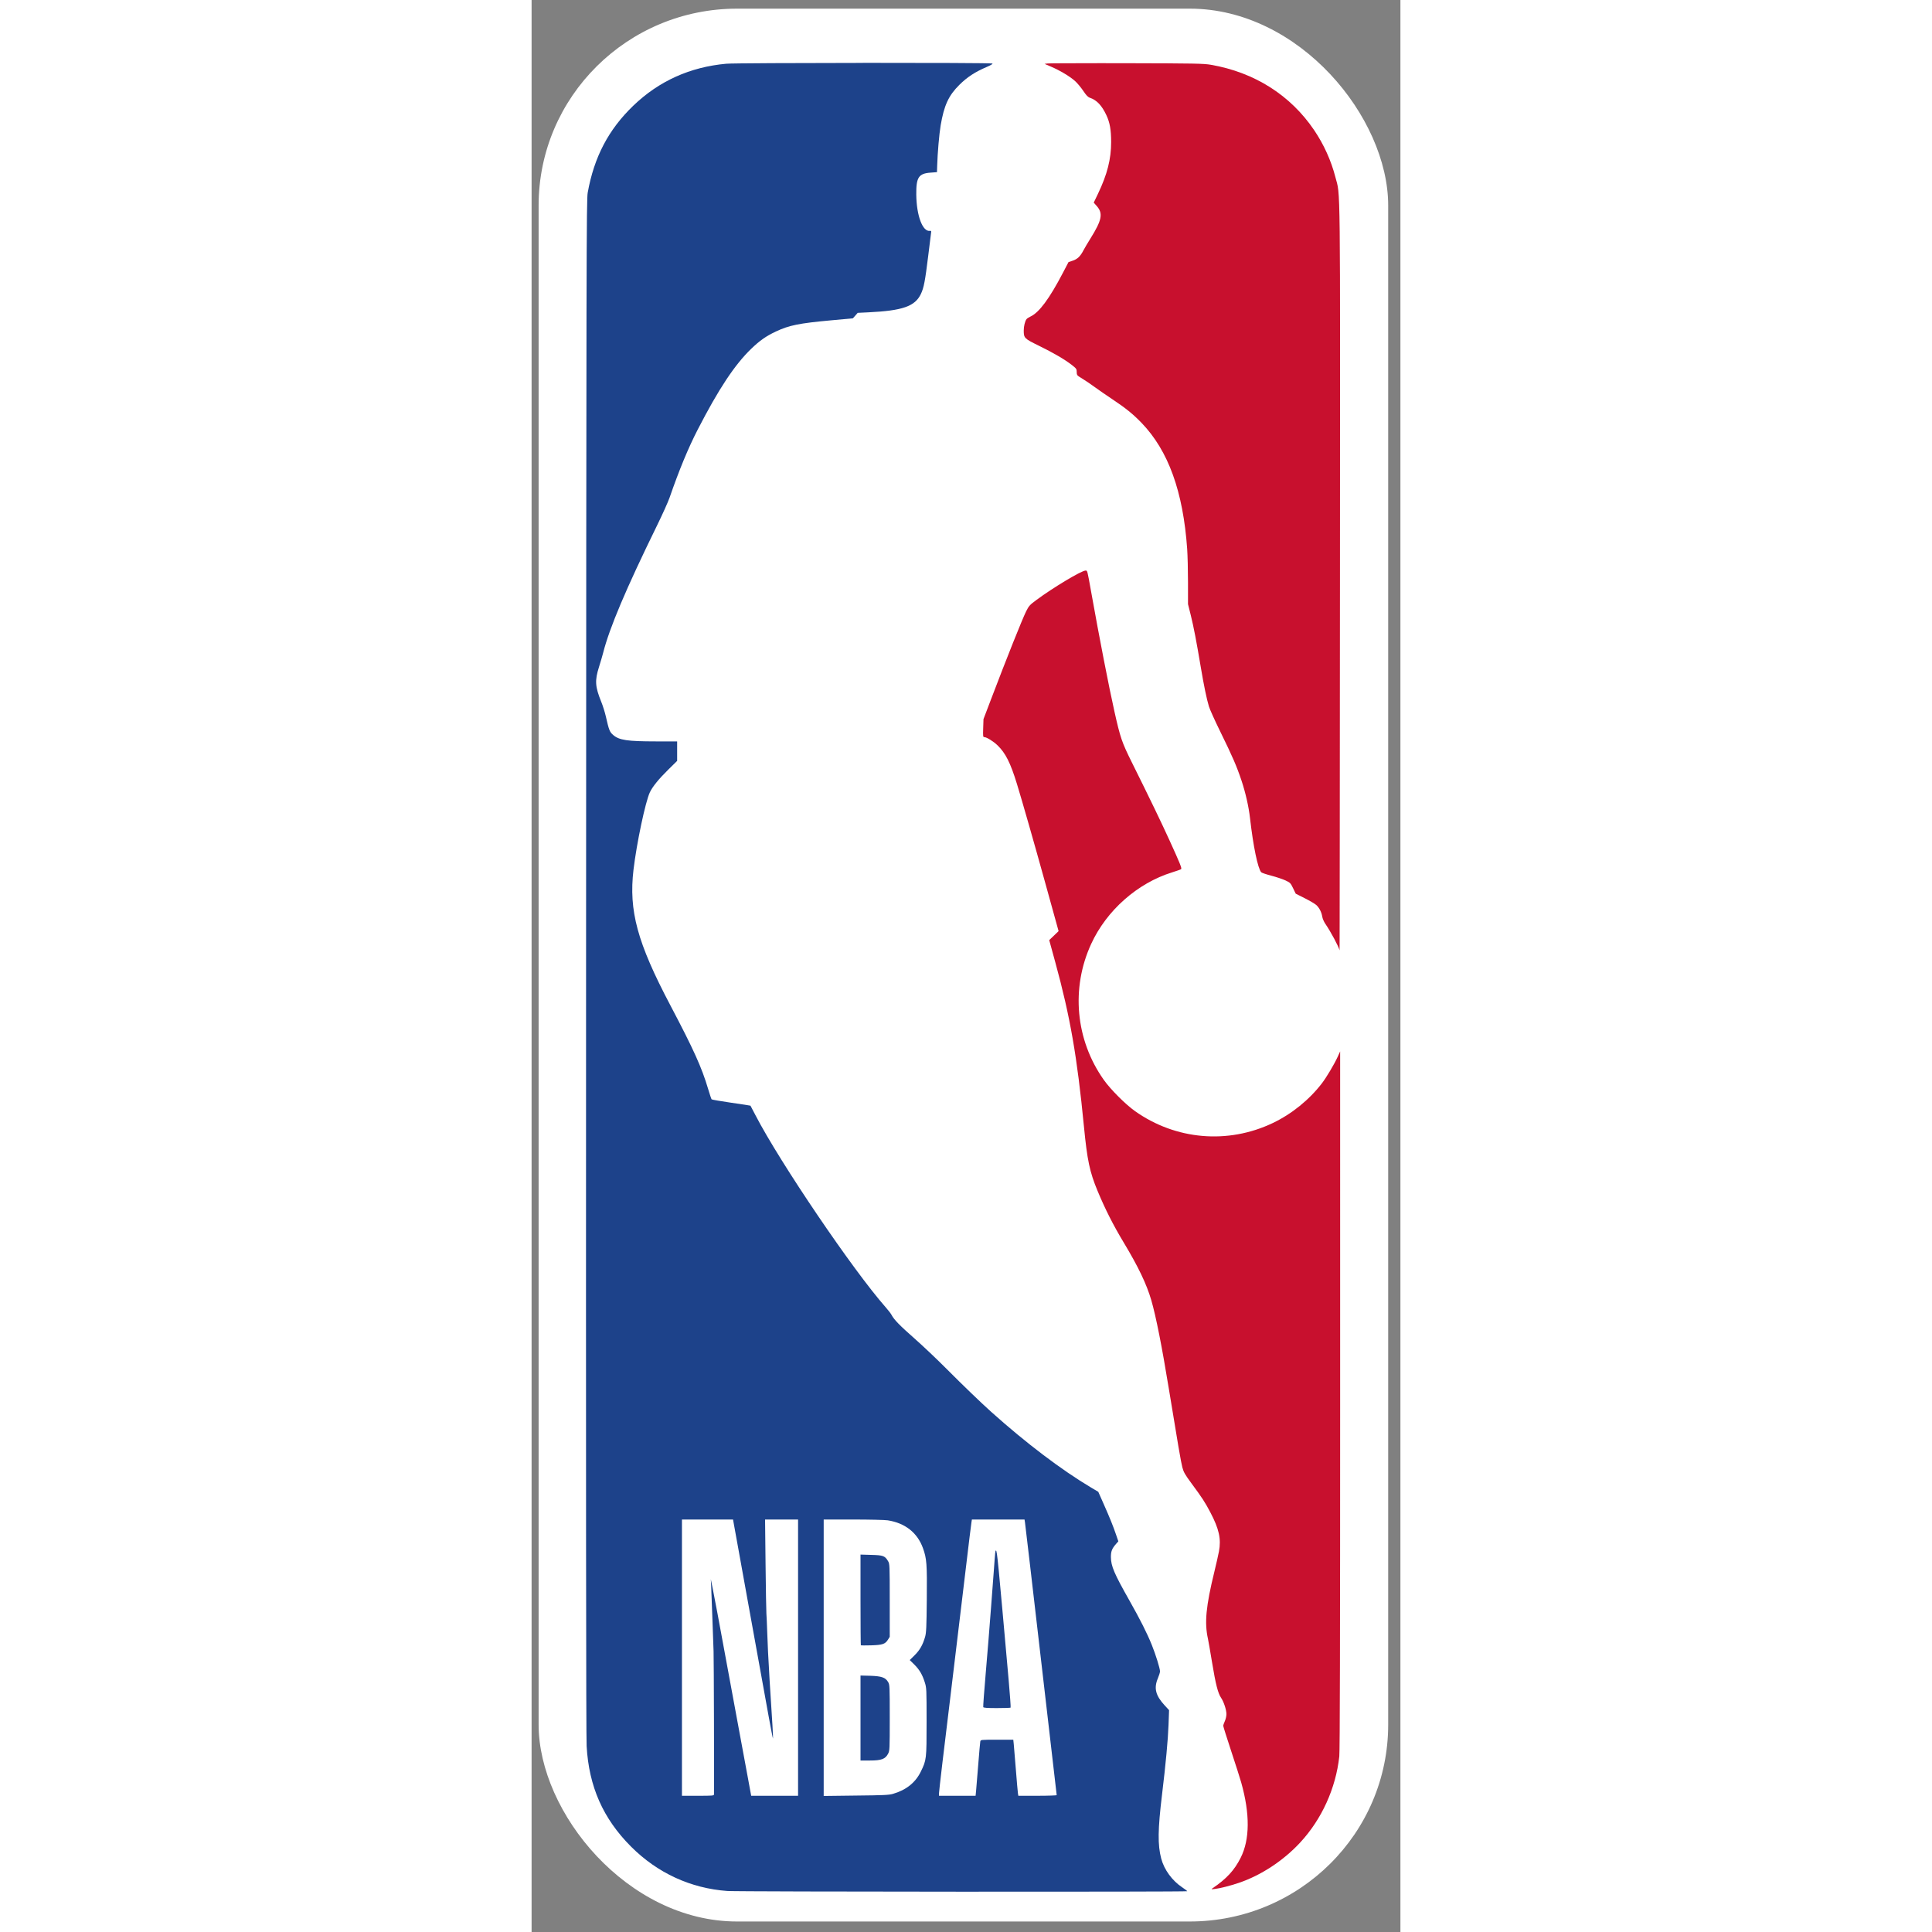 <?xml version="1.0" encoding="UTF-8" standalone="no"?>
<svg xmlns:rdf="http://www.w3.org/1999/02/22-rdf-syntax-ns#" xmlns="http://www.w3.org/2000/svg" height="250" width="250" version="1.1" xmlns:cc="http://creativecommons.org/ns#" xmlns:dc="http://purl.org/dc/elements/1.1/" viewBox="0 0 135.625 301.591">
 <rect x="0" y="0" width="135.625" height="301.591" fill="#808080" stroke="none"/>
 <rect rx="30.969" ry="30.729" height="298.6" width="132.62" y="1.351" x="1.097" fill="#fff"/>
 <g>
  <path fill="#C8102E" d="m88.26 9.865c-4.331 0-7.506 0.017-7.703 0.044l-0.477 0.065 1.039 0.446c1.367 0.587 2.882 1.494 3.689 2.208 0.358 0.316 0.939 1.007 1.292 1.534 0.491 0.734 0.743 0.994 1.075 1.108 1.055 0.363 1.847 1.204 2.552 2.711 0.541 1.156 0.739 2.276 0.741 4.193 0.004 2.657-0.605 5.048-2.055 8.077l-0.66 1.378 0.476 0.541c1.009 1.146 0.801 2.2-1 5.077-0.427 0.683-0.909 1.498-1.071 1.812-0.483 0.939-0.936 1.381-1.672 1.629l-0.672 0.227-0.872 1.67c-2.114 4.049-3.713 6.204-5.071 6.831-0.255 0.118-0.529 0.298-0.609 0.401-0.241 0.309-0.441 1.132-0.436 1.793 0.009 1.166 0.086 1.243 2.34 2.348 2.308 1.131 4.052 2.149 5.165 3.015 0.707 0.55 0.763 0.631 0.763 1.091 0 0.408 0.062 0.535 0.344 0.709 0.992 0.612 1.808 1.159 2.604 1.746 0.487 0.359 1.64 1.155 2.562 1.768 2.143 1.426 3.288 2.352 4.618 3.734 4.181 4.343 6.482 10.705 7.115 19.671 0.07 0.997 0.128 3.344 0.129 5.216l0.001 3.403 0.431 1.722c0.443 1.77 0.894 4.115 1.571 8.159 0.466 2.786 0.919 4.967 1.266 6.099 0.141 0.461 0.934 2.216 1.761 3.901 1.923 3.915 2.569 5.406 3.331 7.688 0.615 1.839 1.12 4.071 1.317 5.812 0.496 4.389 1.221 7.888 1.755 8.473 0.081 0.088 0.79 0.328 1.576 0.534 0.786 0.206 1.779 0.538 2.207 0.738 0.733 0.343 0.801 0.411 1.188 1.215l0.41 0.852 1.438 0.726c0.791 0.399 1.597 0.877 1.793 1.062 0.461 0.436 0.804 1.114 0.91 1.794 0.046 0.298 0.258 0.796 0.471 1.105 0.849 1.234 2.112 3.592 2.232 4.164 0.017 0.082 0.046-26.064 0.064-58.101 0.036-64.034 0.088-59.494-0.715-62.608-0.665-2.578-1.796-5.081-3.309-7.321-3.695-5.47-9.325-9.036-16.132-10.214-1.118-0.194-2.504-0.219-13.125-0.243-1.633-0.004-3.205-0.005-4.649-0.005zm-1.8 79.205c-0.622 0-5.078 2.672-7.69 4.612-1.005 0.746-1.155 0.913-1.564 1.738-0.631 1.272-3.02 7.258-5.522 13.836l-1.142 3-0.046 1.406c-0.042 1.298-0.028 1.406 0.184 1.407 0.354 0.002 1.416 0.663 2.051 1.276 1.255 1.212 2.024 2.74 3.035 6.036 0.798 2.601 2.724 9.334 4.345 15.187l1.64 5.923 0.515 1.86-0.731 0.702-0.731 0.702 0.291 1.062c0.16 0.584 0.453 1.653 0.651 2.375 2.33 8.507 3.41 14.696 4.48 25.688 0.511 5.245 0.895 7.063 2.117 10.005 1.181 2.844 2.459 5.369 4.073 8.049 2.295 3.81 3.597 6.534 4.326 9.048 0.726 2.504 1.657 7.202 2.729 13.772 1.405 8.608 1.899 11.484 2.112 12.295 0.199 0.757 0.408 1.125 1.41 2.484 1.71 2.318 2.111 2.933 2.954 4.533 1.373 2.605 1.72 4.176 1.35 6.125-0.111 0.584-0.428 1.991-0.706 3.125-1.324 5.411-1.571 7.996-1.007 10.513 0.07 0.311 0.355 1.951 0.634 3.645 0.562 3.414 0.926 4.848 1.411 5.556 0.426 0.623 0.842 1.893 0.839 2.563-0.002 0.294-0.114 0.78-0.25 1.08-0.136 0.3-0.247 0.631-0.247 0.737 0 0.105 0.56 1.885 1.244 3.955 0.684 2.07 1.387 4.27 1.56 4.888 1.381 4.909 1.353 8.89-0.085 11.75-0.987 1.964-2.204 3.28-4.422 4.785-0.201 0.136-0.143 0.149 0.389 0.085 0.831-0.1 2.373-0.491 3.719-0.944 3.48-1.171 6.968-3.461 9.601-6.301 3.373-3.639 5.569-8.477 6.111-13.464 0.09-0.833 0.131-18.289 0.131-55.625l-0.001-54.411-0.4 0.875c-0.512 1.122-1.733 3.174-2.426 4.079-1.992 2.601-4.731 4.818-7.702 6.233-6.993 3.332-15.132 2.632-21.47-1.848-1.517-1.072-3.823-3.379-4.902-4.903-4.407-6.226-5.153-14.294-1.961-21.224 2.405-5.222 7.213-9.475 12.612-11.155 0.722-0.225 1.363-0.453 1.424-0.507 0.143-0.126-0.156-0.867-1.808-4.488-1.315-2.888-3.047-6.47-5.891-12.196-1.558-3.139-1.789-3.815-2.711-7.929-0.881-3.935-2.342-11.444-3.636-18.688-0.615-3.439-0.581-3.312-0.886-3.312z"/>

  <path fill="#1D428A" d="m51.709 9.821c-10.142 0.006-20.469 0.05-21.32 0.127-5.664 0.513-10.522 2.708-14.522 6.559-3.864 3.721-6.106 8-7.107 13.565-0.199 1.109-0.216 8.771-0.255 120.69-0.029 81.186-0.001 120.24 0.087 121.81 0.353 6.311 2.569 11.325 6.936 15.694 4.122 4.123 9.307 6.509 15.046 6.924 1.702 0.123 71.774 0.157 71.769 0.035-0.002-0.05-0.344-0.316-0.761-0.591-1.578-1.041-2.838-2.765-3.299-4.515-0.56-2.126-0.529-4.535 0.131-9.985 0.577-4.768 0.93-8.556 1.014-10.881l0.083-2.294-0.676-0.732c-1.433-1.552-1.722-2.702-1.068-4.246 0.181-0.428 0.33-0.912 0.33-1.077 0-0.455-0.667-2.603-1.288-4.145-0.723-1.797-1.804-3.941-3.476-6.898-2.399-4.24-2.886-5.383-2.9-6.79-0.008-0.886 0.164-1.332 0.788-2.044l0.371-0.422-0.358-1.049c-0.474-1.388-0.963-2.598-1.954-4.832l-0.819-1.847-1.135-0.674c-4.582-2.725-10.149-6.938-15.598-11.825-1.616-1.45-4.494-4.225-6.881-6.625-1.478-1.49-3.756-3.65-5.062-4.799-2.329-2.049-3.207-2.951-3.6-3.7-0.108-0.206-0.52-0.741-0.914-1.188-5.078-5.75-16.495-22.589-20.308-29.95-0.424-0.818-0.782-1.501-0.797-1.518-0.015-0.017-1.365-0.224-3.001-0.459-1.636-0.236-3.016-0.475-3.066-0.532-0.05-0.057-0.298-0.798-0.55-1.647-0.991-3.337-2.258-6.141-5.884-13.019-5.172-9.812-6.516-14.76-5.756-21.188 0.488-4.123 1.859-10.607 2.553-12.074 0.419-0.884 1.387-2.077 2.873-3.538l1.385-1.365v-1.519-1.52l-3.344-0.003c-4.429-0.004-5.698-0.193-6.629-0.99-0.561-0.48-0.664-0.74-1.158-2.911-0.146-0.641-0.463-1.654-0.705-2.25-0.976-2.404-1.037-3.337-0.36-5.476 0.236-0.747 0.522-1.719 0.634-2.16 1.004-3.949 3.538-9.94 8.438-19.948 0.842-1.719 1.715-3.659 1.941-4.312 1.498-4.325 2.916-7.754 4.394-10.625 3.27-6.351 5.78-10.14 8.367-12.63 1.327-1.278 2.314-1.968 3.843-2.686 2.071-0.973 3.61-1.284 8.639-1.745l3.373-0.309 0.377-0.428 0.377-0.428 1.625-0.078c5.383-0.258 7.323-0.935 8.243-2.88 0.456-0.964 0.655-2.002 1.136-5.922 0.242-1.97 0.452-3.667 0.468-3.77 0.018-0.116-0.054-0.174-0.187-0.151-1.144 0.191-2.108-2.356-2.142-5.661-0.028-2.68 0.365-3.287 2.215-3.424l1.018-0.077 0.028-0.938c0.06-2.042 0.315-5.01 0.546-6.369 0.531-3.122 1.237-4.652 2.917-6.319 1.224-1.214 2.458-2.022 4.276-2.796 0.633-0.27 0.98-0.48 0.888-0.536-0.124-0.077-10.086-0.11-20.23-0.104zm-28.238 227.38h3.987 3.987l0.197 1.094c0.108 0.602 0.483 2.669 0.832 4.594s0.857 4.737 1.128 6.25c0.271 1.512 0.999 5.534 1.618 8.938 0.619 3.403 1.415 7.805 1.771 9.781 0.355 1.977 0.668 3.572 0.694 3.546 0.039-0.04-0.147-3.323-0.399-7.015-0.092-1.354-0.174-2.741-0.254-4.312-0.04-0.791-0.096-1.775-0.123-2.188s-0.084-1.791-0.126-3.062-0.1-2.594-0.13-2.938c-0.029-0.344-0.088-3.789-0.131-7.656l-0.077-7.031h2.576 2.576v21.562 21.562h-3.659-3.659l-0.605-3.281c-0.333-1.805-1.018-5.503-1.522-8.219-0.504-2.716-1.289-6.963-1.743-9.438-1.184-6.45-1.785-9.661-2.13-11.375l-0.302-1.5 0.059 1.188c0.032 0.653 0.116 2.847 0.184 4.875 0.069 2.028 0.153 4.362 0.187 5.188 0.044 1.073 0.1 19.68 0.067 22.344-0.003 0.201-0.206 0.219-2.503 0.219h-2.5v-21.562-21.562zm22.125 0 4.594 0.001c2.526 0 4.959 0.057 5.406 0.126 2.701 0.418 4.62 1.928 5.489 4.321 0.598 1.646 0.66 2.478 0.606 8.052-0.041 4.307-0.081 5.175-0.263 5.812-0.357 1.25-0.83 2.081-1.636 2.876l-0.761 0.751 0.696 0.686c0.813 0.801 1.267 1.57 1.654 2.8 0.27 0.857 0.279 1.054 0.279 6.136 0 5.871-0.012 5.971-0.913 7.812-0.835 1.706-2.289 2.862-4.346 3.455-0.628 0.181-1.505 0.221-5.772 0.264l-5.031 0.062v-21.575-21.575zm23.136 0h4.108 4.108l0.073 0.469c0.04 0.258 0.384 3.169 0.765 6.469 0.381 3.3 1.167 10.078 1.748 15.062 2.23 19.15 2.436 20.925 2.436 21.025 0 0.05-1.347 0.1-2.995 0.1h-2.994l-0.064-0.406c-0.035-0.223-0.178-1.869-0.318-3.656-0.139-1.788-0.287-3.574-0.329-3.969l-0.075-0.719h-2.548c-2.542 0-2.548 0.001-2.606 0.281-0.032 0.155-0.177 1.8-0.322 3.656s-0.297 3.699-0.337 4.094l-0.073 0.719h-2.857-2.857v-0.374c0-0.308 0.855-7.556 1.688-14.314 0.102-0.825 0.832-6.9 1.623-13.5 1.637-13.659 1.675-13.979 1.762-14.531l0.063-0.406zm3.753 4.84c-0.019 0-0.038 0.02-0.06 0.043-0.027 0.03-0.085 0.56-0.128 1.179s-0.107 1.491-0.143 1.938c-0.036 0.447-0.233 3.062-0.439 5.812s-0.575 7.322-0.822 10.159-0.421 5.228-0.388 5.312c0.044 0.113 0.607 0.154 2.127 0.154 1.137 0 2.1-0.033 2.141-0.073 0.04-0.04-0.094-1.953-0.298-4.25-1.64-18.435-1.804-20.275-1.989-20.274zm-21.139 0.637v7.051c0 3.878 0.024 7.075 0.052 7.104s0.746 0.033 1.594 0.009c1.773-0.05 2.209-0.195 2.633-0.877l0.282-0.45v-5.688c0-5.463-0.01-5.704-0.25-6.112-0.498-0.845-0.765-0.946-2.634-0.992l-1.679-0.05zm0 18.864v6.64 6.64h1.474c1.783 0 2.405-0.233 2.832-1.062 0.247-0.481 0.257-0.697 0.257-5.625 0-4.921-0.01-5.142-0.253-5.562-0.412-0.711-1.003-0.919-2.778-0.979l-1.531-0.037z"/>
 </g>
</svg>
